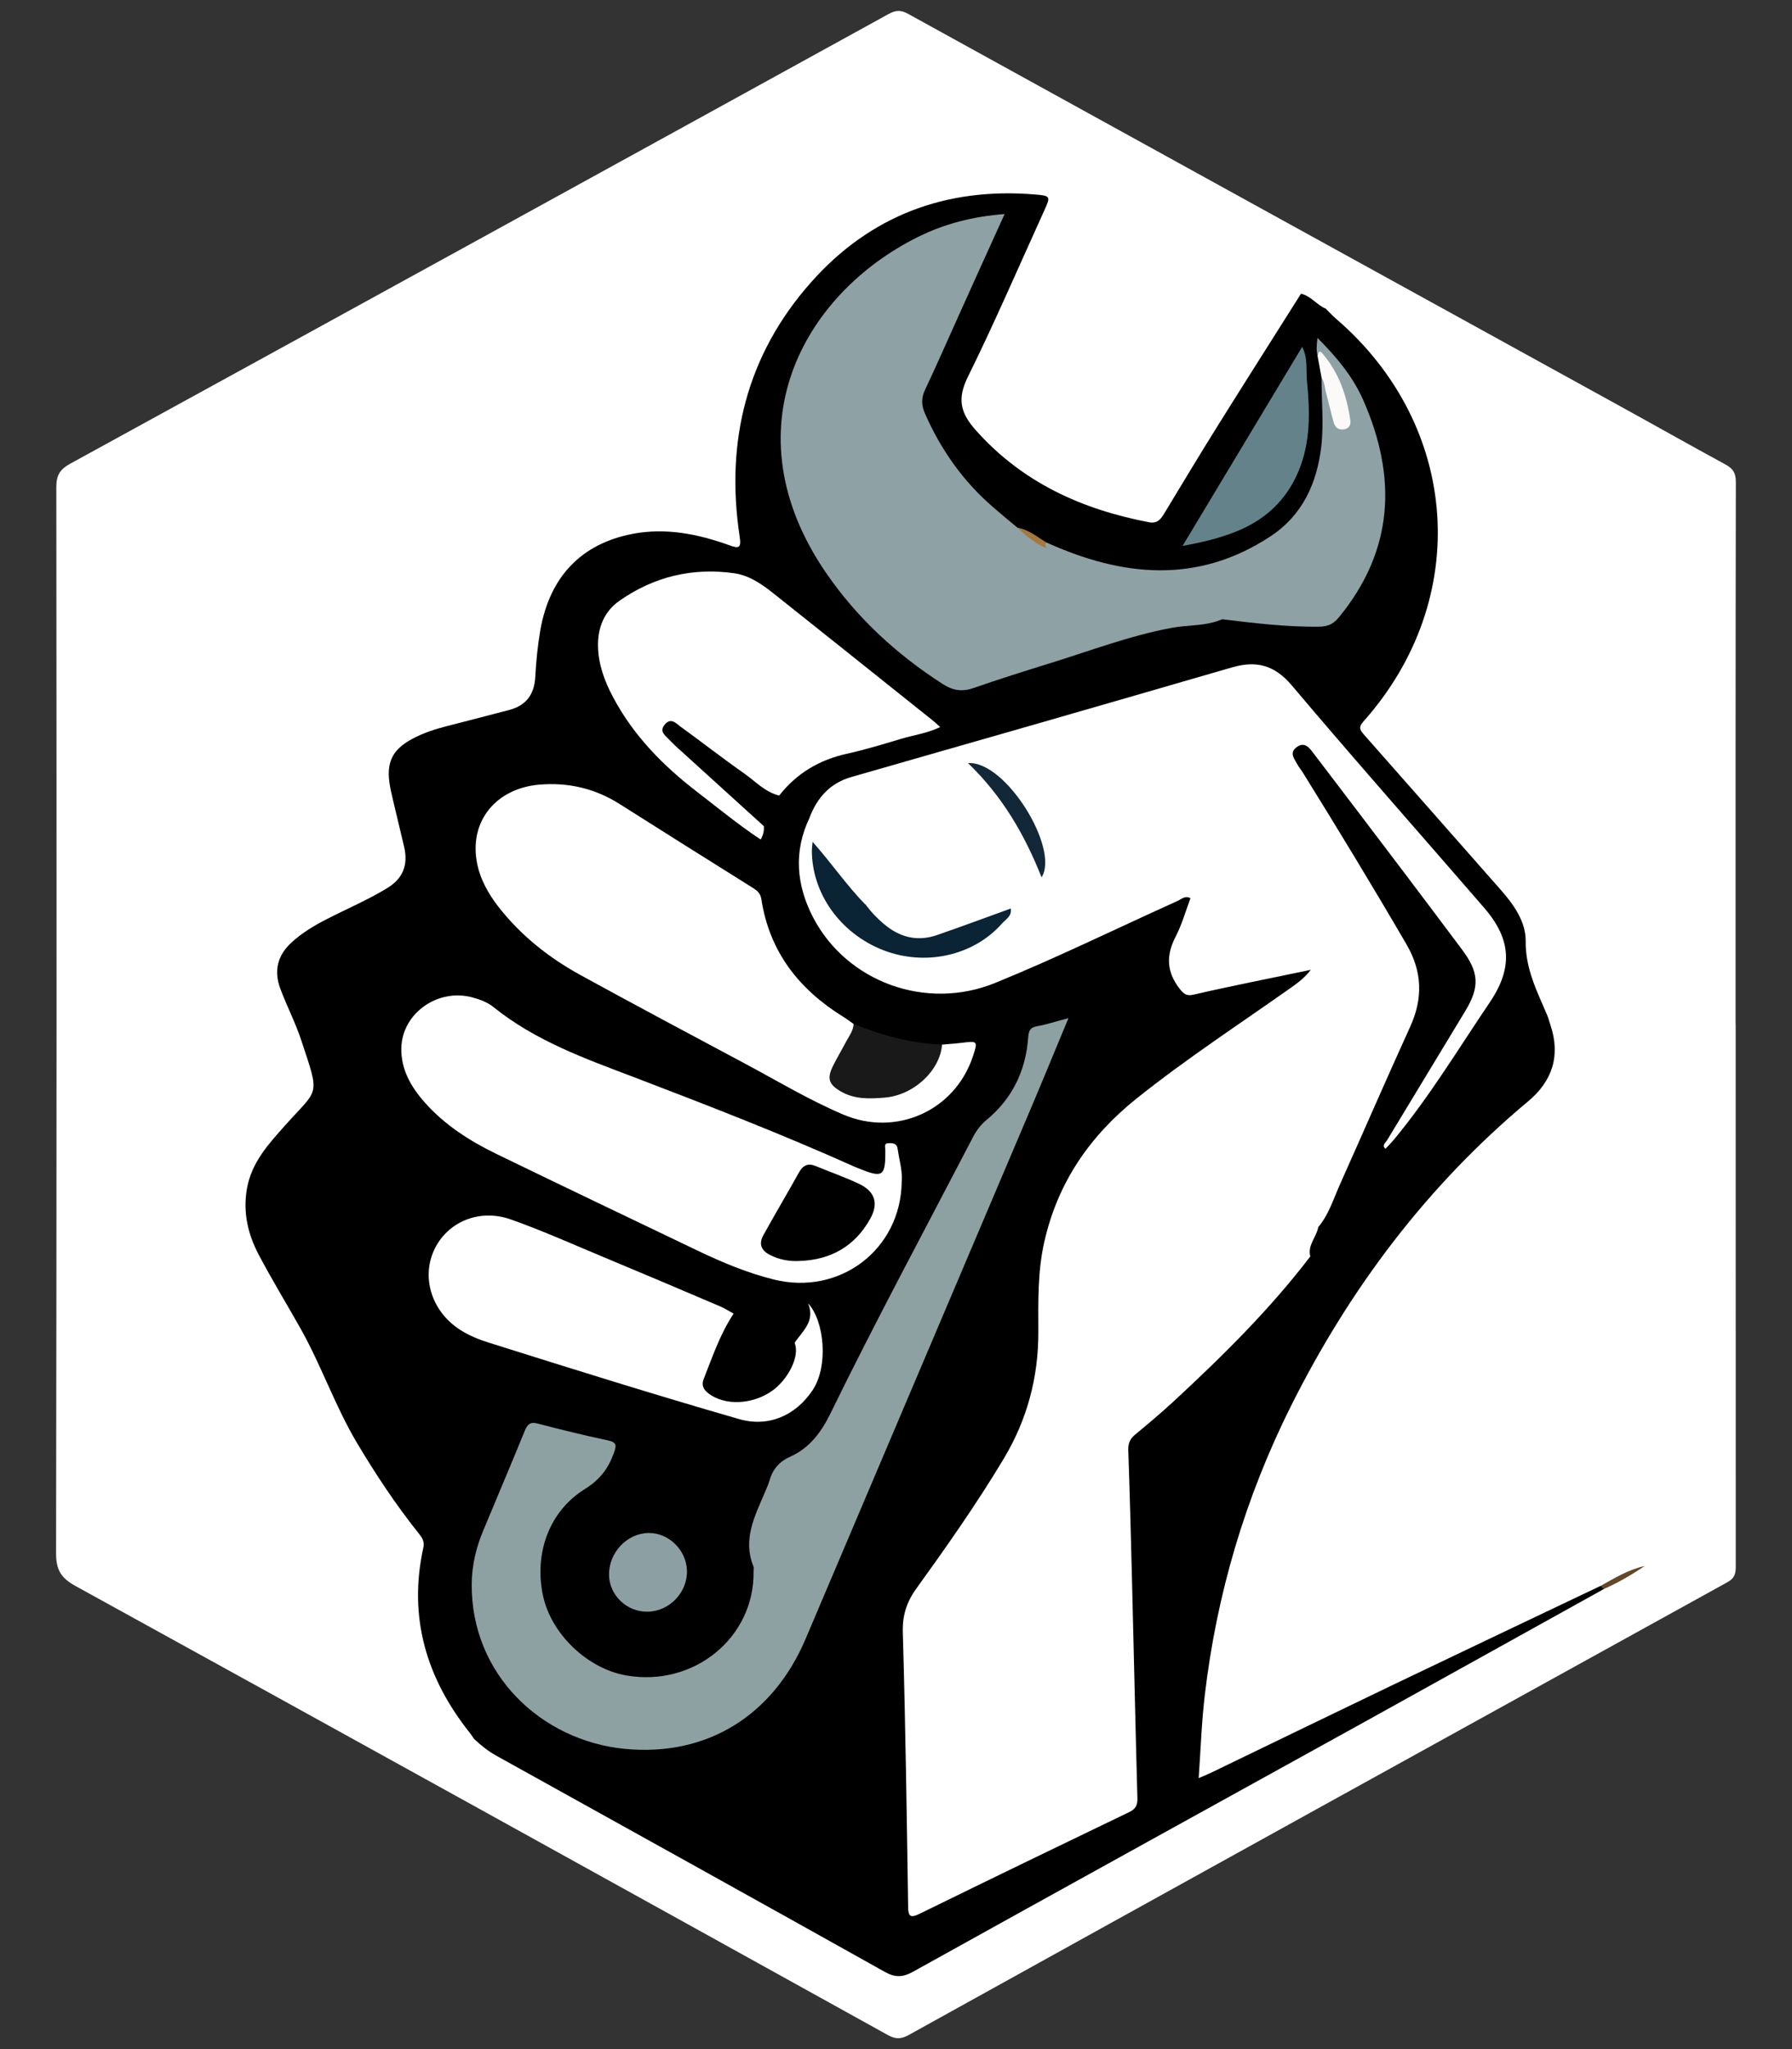 <svg width="21" height="24" viewBox="0 0 21 24" fill="none" xmlns="http://www.w3.org/2000/svg">
<rect x="0" y="0" width="21" height="24" fill="#333333" stroke="none"/>
<g clip-path="url(#clip0_1_259)">
<path d="M20.34 11.992C20.34 14.108 20.34 16.224 20.341 18.341C20.341 18.424 20.333 18.482 20.244 18.531C17.043 20.297 13.843 22.065 10.645 23.837C10.553 23.887 10.491 23.883 10.402 23.834C7.232 22.078 4.061 20.323 0.885 18.576C0.715 18.482 0.657 18.388 0.657 18.193C0.664 14.03 0.664 9.867 0.66 5.703C0.66 5.565 0.704 5.496 0.823 5.431C4.023 3.678 7.221 1.921 10.417 0.162C10.502 0.116 10.561 0.117 10.645 0.164C13.41 1.689 16.177 3.211 18.943 4.734C19.369 4.968 19.791 5.207 20.218 5.439C20.306 5.486 20.342 5.537 20.342 5.643C20.338 7.759 20.339 9.876 20.339 11.992L20.34 11.992Z" fill="white"/>
<path d="M15.246 3.44C15.363 3.466 15.431 3.573 15.538 3.616C15.837 3.783 16.045 4.043 16.243 4.31C16.66 4.874 16.883 5.51 16.889 6.211C16.895 7.027 16.613 7.746 16.098 8.376C15.976 8.525 15.973 8.523 16.094 8.664C16.588 9.241 17.089 9.811 17.597 10.375C17.816 10.619 17.948 10.904 17.935 11.241C17.931 11.343 17.956 11.436 18.004 11.527C18.093 11.698 18.172 11.874 18.224 12.062C18.322 12.412 18.199 12.688 17.947 12.917C17.69 13.15 17.417 13.367 17.177 13.619C16.438 14.396 15.811 15.255 15.308 16.205C14.942 16.898 14.652 17.619 14.446 18.373C14.263 19.04 14.142 19.718 14.119 20.412C14.118 20.436 14.116 20.461 14.115 20.486C14.113 20.567 14.045 20.671 14.12 20.723C14.182 20.766 14.262 20.68 14.333 20.648C14.782 20.449 15.219 20.223 15.662 20.011C16.643 19.541 17.618 19.062 18.604 18.602C18.653 18.579 18.7 18.549 18.759 18.56C18.782 18.569 18.8 18.583 18.794 18.612C17.867 19.126 16.94 19.642 16.012 20.156C14.243 21.134 12.471 22.11 10.703 23.092C10.581 23.16 10.493 23.165 10.368 23.095C8.854 22.248 7.336 21.407 5.819 20.565C5.723 20.512 5.638 20.445 5.559 20.37C5.504 20.362 5.476 20.319 5.446 20.28C4.963 19.659 4.76 18.966 4.907 18.185C4.924 18.094 4.91 18.022 4.852 17.95C4.347 17.328 3.969 16.631 3.651 15.899C3.511 15.574 3.311 15.282 3.135 14.976C3.006 14.752 2.888 14.525 2.85 14.262C2.812 14.003 2.862 13.769 2.998 13.55C3.144 13.316 3.343 13.127 3.523 12.922C3.618 12.813 3.637 12.703 3.607 12.565C3.55 12.3 3.438 12.057 3.333 11.81C3.31 11.755 3.285 11.701 3.266 11.645C3.164 11.344 3.221 11.143 3.469 10.946C3.598 10.843 3.743 10.767 3.889 10.693C4.102 10.585 4.319 10.487 4.522 10.36C4.686 10.258 4.733 10.122 4.701 9.942C4.666 9.751 4.615 9.564 4.568 9.377C4.546 9.29 4.538 9.202 4.53 9.112C4.508 8.869 4.628 8.72 4.831 8.613C5.068 8.488 5.326 8.437 5.583 8.379C5.719 8.348 5.852 8.311 5.984 8.265C6.137 8.211 6.212 8.102 6.231 7.943C6.256 7.727 6.258 7.508 6.308 7.294C6.446 6.707 6.802 6.335 7.394 6.222C7.722 6.159 8.057 6.183 8.38 6.29C8.418 6.302 8.455 6.315 8.493 6.327C8.626 6.368 8.639 6.362 8.618 6.232C8.58 6.004 8.583 5.776 8.587 5.548C8.6 4.755 8.869 4.049 9.349 3.427C9.866 2.759 10.561 2.384 11.39 2.251C11.635 2.212 11.884 2.214 12.131 2.239C12.316 2.258 12.35 2.324 12.269 2.498C11.958 3.164 11.661 3.836 11.352 4.503C11.274 4.671 11.29 4.795 11.406 4.936C11.82 5.441 12.35 5.765 12.967 5.955C13.1 5.996 13.237 6.021 13.372 6.055C13.498 6.088 13.574 6.052 13.642 5.94C13.95 5.436 14.254 4.928 14.57 4.429C14.764 4.123 14.962 3.819 15.161 3.516C15.182 3.483 15.202 3.447 15.247 3.44H15.246Z" fill="black"/>
<path d="M15.246 3.44C14.926 3.948 14.603 4.454 14.285 4.963C14.067 5.312 13.854 5.665 13.641 6.018C13.599 6.087 13.558 6.134 13.466 6.117C12.675 5.966 11.976 5.65 11.43 5.033C11.254 4.834 11.217 4.67 11.34 4.419C11.658 3.774 11.943 3.113 12.241 2.458C12.312 2.301 12.311 2.293 12.131 2.278C11.087 2.191 10.197 2.525 9.504 3.307C8.75 4.157 8.499 5.169 8.668 6.286C8.69 6.426 8.653 6.424 8.546 6.386C8.177 6.253 7.797 6.178 7.407 6.254C6.807 6.372 6.442 6.758 6.332 7.38C6.301 7.56 6.283 7.744 6.273 7.927C6.262 8.133 6.166 8.263 5.969 8.315C5.724 8.38 5.479 8.442 5.235 8.505C5.095 8.541 4.958 8.586 4.831 8.654C4.579 8.79 4.512 8.952 4.582 9.268C4.631 9.485 4.686 9.702 4.736 9.919C4.784 10.126 4.727 10.286 4.539 10.401C4.309 10.542 4.062 10.645 3.824 10.768C3.678 10.843 3.538 10.927 3.416 11.039C3.25 11.191 3.208 11.374 3.285 11.58C3.361 11.784 3.463 11.979 3.531 12.186C3.752 12.854 3.737 12.738 3.342 13.18C3.147 13.399 2.949 13.613 2.894 13.92C2.845 14.199 2.905 14.456 3.032 14.696C3.187 14.99 3.361 15.274 3.524 15.564C3.767 15.997 3.928 16.47 4.182 16.898C4.401 17.265 4.636 17.621 4.903 17.955C4.943 18.005 4.978 18.049 4.961 18.127C4.782 18.94 4.996 19.657 5.507 20.298C5.525 20.321 5.541 20.346 5.558 20.371C5.491 20.422 5.445 20.358 5.4 20.333C4.101 19.618 2.805 18.897 1.505 18.184C1.35 18.099 1.287 18.009 1.287 17.821C1.294 13.912 1.294 10.003 1.289 6.094C1.289 5.94 1.335 5.862 1.473 5.786C3.114 4.89 4.75 3.985 6.388 3.083C7.531 2.455 8.675 1.828 9.819 1.201C10.019 1.091 10.22 0.984 10.417 0.869C10.494 0.824 10.556 0.822 10.636 0.866C11.866 1.552 13.098 2.235 14.33 2.917C14.638 3.088 14.952 3.246 15.246 3.441L15.246 3.44Z" fill="white"/>
<path d="M18.756 18.575C17.95 18.959 17.143 19.341 16.338 19.727C15.623 20.07 14.909 20.417 14.194 20.762C14.155 20.781 14.114 20.797 14.047 20.826C14.071 20.489 14.081 20.173 14.118 19.86C14.257 18.672 14.593 17.539 15.128 16.469C15.816 15.094 16.723 13.888 17.908 12.899C18.192 12.662 18.29 12.364 18.169 12.005C18.156 11.968 18.147 11.929 18.132 11.892C18.013 11.613 17.875 11.347 17.879 11.022C17.881 10.793 17.738 10.594 17.584 10.419C17.051 9.816 16.521 9.211 15.988 8.609C15.94 8.554 15.914 8.523 15.977 8.451C17.255 7.018 17.113 4.983 15.654 3.731C15.613 3.696 15.577 3.655 15.538 3.617C15.635 3.609 15.707 3.669 15.784 3.711C16.558 4.135 17.33 4.562 18.103 4.988C18.602 5.263 19.102 5.539 19.603 5.811C19.663 5.844 19.693 5.883 19.689 5.951C19.685 6 19.688 6.05 19.688 6.1C19.688 10.033 19.687 13.966 19.693 17.899C19.693 18.071 19.654 18.179 19.487 18.235C19.412 18.26 19.345 18.306 19.274 18.342C19.14 18.389 19.022 18.471 18.894 18.531C18.849 18.552 18.807 18.574 18.757 18.575L18.756 18.575Z" fill="white"/>
<path d="M18.756 18.575C18.922 18.483 19.084 18.383 19.273 18.342C19.121 18.445 18.962 18.538 18.793 18.612C18.78 18.6 18.768 18.587 18.756 18.575Z" fill="#644629"/>
<path d="M15.355 14.716C14.877 15.342 14.318 15.892 13.741 16.425C13.598 16.556 13.45 16.681 13.301 16.804C13.242 16.853 13.22 16.905 13.222 16.983C13.24 17.509 13.254 18.035 13.267 18.561C13.288 19.395 13.306 20.23 13.329 21.064C13.331 21.145 13.307 21.188 13.233 21.224C12.414 21.618 11.597 22.013 10.781 22.413C10.666 22.469 10.643 22.449 10.642 22.326C10.626 21.258 10.611 20.19 10.58 19.123C10.574 18.921 10.623 18.766 10.739 18.605C11.096 18.11 11.448 17.61 11.762 17.086C12.037 16.628 12.17 16.131 12.168 15.597C12.167 15.245 12.159 14.893 12.238 14.545C12.395 13.851 12.77 13.305 13.321 12.865C13.904 12.399 14.528 11.993 15.136 11.563C15.216 11.507 15.293 11.447 15.361 11.359C15.133 11.406 14.903 11.453 14.674 11.501C14.446 11.549 14.218 11.596 13.991 11.649C13.912 11.668 13.877 11.649 13.824 11.581C13.668 11.38 13.664 11.187 13.779 10.966C13.851 10.827 13.894 10.671 13.951 10.52C13.886 10.486 13.843 10.533 13.798 10.553C13.088 10.873 12.387 11.217 11.666 11.511C10.853 11.844 9.923 11.501 9.529 10.746C9.333 10.37 9.296 9.971 9.489 9.574C9.545 9.563 9.568 9.605 9.59 9.643C9.749 9.915 9.93 10.173 10.104 10.435C10.136 10.482 10.184 10.528 10.15 10.595C10.069 10.611 10.038 10.545 9.999 10.498C9.859 10.325 9.714 10.156 9.577 9.97C9.511 10.34 9.847 10.889 10.33 11.079C10.922 11.311 11.508 11.134 11.844 10.623C11.872 10.577 11.921 10.562 11.967 10.545C12.728 10.258 13.481 9.95 14.234 9.642C14.289 9.62 14.345 9.599 14.4 9.579C14.523 9.535 14.621 9.565 14.707 9.663C15.169 10.197 15.543 10.783 15.758 11.461C15.989 12.184 15.966 12.906 15.75 13.628C15.675 13.88 15.568 14.12 15.483 14.369C15.466 14.494 15.377 14.593 15.355 14.717L15.355 14.716Z" fill="white"/>
<path d="M10.148 10.602C10.026 10.348 9.851 10.127 9.696 9.893C9.626 9.787 9.585 9.661 9.488 9.573C9.579 9.34 9.727 9.172 9.979 9.1C11.464 8.676 12.949 8.249 14.433 7.818C14.722 7.734 14.935 7.787 15.14 8.03C15.88 8.906 16.641 9.764 17.391 10.631C17.712 11.001 17.731 11.336 17.459 11.739C17.092 12.281 16.754 12.843 16.334 13.349C16.303 13.386 16.268 13.421 16.235 13.456C16.185 13.403 16.181 13.401 16.228 13.327C16.317 13.189 16.398 13.047 16.485 12.908C16.714 12.542 16.94 12.174 17.154 11.799C17.28 11.579 17.278 11.375 17.118 11.163C16.547 10.407 15.978 9.648 15.399 8.897C15.36 8.846 15.318 8.748 15.242 8.797C15.155 8.855 15.238 8.93 15.274 8.988C15.704 9.679 16.131 10.372 16.531 11.081C16.687 11.357 16.72 11.638 16.599 11.938C16.432 12.353 16.247 12.76 16.065 13.168C15.902 13.53 15.745 13.895 15.569 14.251C15.544 14.301 15.539 14.382 15.448 14.374C15.496 14.15 15.603 13.947 15.675 13.731C16.05 12.613 15.906 11.558 15.307 10.554C15.127 10.251 14.911 9.974 14.691 9.7C14.59 9.574 14.483 9.583 14.351 9.637C13.737 9.888 13.121 10.135 12.506 10.382C12.287 10.47 12.065 10.555 11.845 10.642C11.832 10.671 11.81 10.692 11.783 10.702C11.499 10.804 11.226 10.935 10.932 11.005C10.607 11.082 10.241 10.886 10.148 10.603V10.602Z" fill="white"/>
<path d="M14.322 7.253C14.133 7.336 13.926 7.317 13.729 7.354C13.235 7.446 12.767 7.626 12.289 7.773C11.996 7.864 11.703 7.956 11.413 8.057C11.277 8.105 11.17 8.091 11.043 8.009C10.502 7.66 10.039 7.234 9.675 6.702C8.542 5.042 9.393 3.453 10.758 2.775C11.071 2.62 11.404 2.535 11.773 2.507C11.585 2.92 11.406 3.315 11.228 3.711C11.099 3.995 10.975 4.282 10.841 4.564C10.794 4.663 10.797 4.749 10.841 4.847C11.028 5.271 11.289 5.64 11.641 5.943C11.734 6.024 11.829 6.102 11.924 6.181C12.049 6.247 12.156 6.34 12.282 6.405C12.889 6.734 13.509 7.029 14.191 7.168C14.244 7.179 14.299 7.193 14.322 7.253H14.322Z" fill="#8EA1A4"/>
<path d="M12.521 11.925C12.364 12.302 12.222 12.649 12.075 12.995C11.197 15.062 10.318 17.129 9.44 19.197C9.061 20.088 8.29 20.576 7.325 20.484C6.348 20.39 5.518 19.614 5.528 18.55C5.53 18.335 5.579 18.128 5.662 17.929C5.824 17.54 5.989 17.152 6.148 16.762C6.179 16.689 6.207 16.649 6.299 16.673C6.572 16.744 6.846 16.812 7.122 16.87C7.233 16.893 7.224 16.933 7.193 17.021C7.127 17.203 7.027 17.333 6.853 17.441C6.435 17.701 6.258 18.194 6.363 18.688C6.459 19.139 6.884 19.545 7.341 19.624C8.133 19.761 8.843 19.179 8.831 18.404C8.831 18.384 8.836 18.362 8.829 18.345C8.703 18.035 8.841 17.766 8.957 17.494C8.978 17.444 9.002 17.394 9.017 17.342C9.056 17.206 9.133 17.117 9.269 17.057C9.485 16.96 9.624 16.774 9.727 16.565C10.263 15.469 10.842 14.395 11.405 13.313C11.445 13.238 11.493 13.174 11.56 13.118C11.863 12.868 12.021 12.541 12.049 12.151C12.055 12.077 12.069 12.034 12.152 12.02C12.264 12 12.372 11.964 12.52 11.925H12.521Z" fill="#8DA1A3"/>
<path d="M11.04 12.235C11.114 12.228 11.189 12.224 11.262 12.215C11.46 12.19 11.461 12.191 11.4 12.376C11.189 13.009 10.502 13.319 9.881 13.054C9.479 12.883 9.105 12.657 8.72 12.452C8.082 12.111 7.443 11.772 6.809 11.424C6.436 11.22 6.106 10.96 5.842 10.622C5.719 10.464 5.622 10.29 5.587 10.091C5.503 9.612 5.816 9.233 6.321 9.19C6.659 9.162 6.971 9.234 7.258 9.415C7.778 9.744 8.298 10.072 8.819 10.397C8.873 10.431 8.911 10.462 8.922 10.53C9.016 11.147 9.363 11.589 9.883 11.91C9.924 11.935 9.963 11.965 10.003 11.993C10.046 12.067 10.002 12.128 9.969 12.186C9.912 12.285 9.855 12.384 9.808 12.488C9.745 12.631 9.768 12.694 9.905 12.764C10.269 12.949 10.82 12.746 10.977 12.367C10.995 12.322 11.001 12.271 11.041 12.235L11.04 12.235Z" fill="white"/>
<path d="M10.567 13.837C10.559 14.635 9.84 15.179 9.067 14.986C8.758 14.909 8.466 14.787 8.179 14.65C7.393 14.273 6.605 13.898 5.821 13.517C5.507 13.365 5.213 13.178 4.979 12.914C4.816 12.731 4.697 12.524 4.703 12.273C4.714 11.868 5.127 11.577 5.528 11.68C5.62 11.704 5.71 11.737 5.784 11.796C6.275 12.192 6.859 12.4 7.439 12.62C8.3 12.949 9.159 13.282 10 13.659C10.018 13.667 10.037 13.675 10.055 13.682C10.348 13.801 10.377 13.782 10.375 13.471C10.375 13.433 10.352 13.388 10.421 13.389C10.468 13.389 10.51 13.394 10.519 13.454C10.538 13.586 10.577 13.716 10.568 13.837H10.567Z" fill="white"/>
<path d="M8.952 9.677C8.955 9.728 8.947 9.775 8.914 9.833C8.655 9.661 8.416 9.465 8.172 9.277C7.77 8.968 7.421 8.614 7.182 8.161C7.084 7.976 7.012 7.783 7.008 7.568C7.004 7.349 7.082 7.161 7.257 7.038C7.663 6.753 8.118 6.644 8.609 6.715C8.791 6.742 8.938 6.85 9.078 6.961C9.7 7.455 10.319 7.951 10.94 8.446C10.963 8.464 10.983 8.485 11.018 8.516C10.867 8.588 10.712 8.609 10.565 8.652C10.352 8.716 10.139 8.781 9.921 8.829C9.599 8.901 9.335 9.058 9.131 9.318C9.046 9.356 8.989 9.298 8.93 9.256C8.625 9.036 8.32 8.815 8.019 8.588C7.987 8.564 7.957 8.538 7.921 8.52C7.894 8.505 7.864 8.494 7.839 8.518C7.805 8.55 7.825 8.582 7.847 8.61C7.871 8.642 7.9 8.669 7.928 8.697C8.218 8.981 8.523 9.249 8.829 9.516C8.881 9.561 8.944 9.598 8.952 9.677L8.952 9.677Z" fill="white"/>
<path d="M9.312 15.728C9.401 15.591 9.557 15.48 9.47 15.265C9.661 15.472 9.712 16.002 9.521 16.285C9.32 16.584 9.001 16.719 8.661 16.621C7.676 16.337 6.698 16.031 5.72 15.723C5.606 15.687 5.497 15.642 5.396 15.578C5.067 15.37 4.936 14.978 5.084 14.648C5.233 14.316 5.612 14.15 5.987 14.283C6.341 14.408 6.686 14.562 7.033 14.707C7.504 14.903 7.973 15.102 8.442 15.302C8.496 15.325 8.545 15.358 8.597 15.386C8.571 15.551 8.465 15.683 8.412 15.836C8.383 15.92 8.342 16 8.312 16.084C8.26 16.228 8.287 16.295 8.432 16.349C8.657 16.432 8.86 16.371 9.047 16.239C9.222 16.115 9.282 15.929 9.312 15.728V15.728Z" fill="white"/>
<path d="M14.323 7.253C14.008 7.154 13.682 7.091 13.374 6.966C12.99 6.811 12.616 6.637 12.261 6.421C12.232 6.387 12.233 6.365 12.264 6.354C13.152 6.756 14.035 6.845 14.891 6.28C15.262 6.035 15.434 5.661 15.484 5.226C15.515 4.958 15.485 4.691 15.487 4.424C15.571 4.444 15.554 4.522 15.573 4.578C15.609 4.685 15.613 4.802 15.656 4.908C15.669 4.941 15.691 4.971 15.731 4.97C15.767 4.969 15.785 4.939 15.779 4.908C15.727 4.634 15.675 4.359 15.441 4.168C15.424 4.107 15.429 4.046 15.439 3.958C15.667 4.185 15.854 4.412 15.975 4.685C16.373 5.589 16.336 6.444 15.689 7.232C15.626 7.309 15.56 7.338 15.462 7.34C15.079 7.345 14.701 7.299 14.323 7.253L14.323 7.253Z" fill="#8EA1A4"/>
<path d="M15.448 14.373C15.571 14.227 15.625 14.046 15.701 13.876C15.977 13.26 16.245 12.641 16.525 12.027C16.677 11.694 16.668 11.38 16.483 11.062C16.088 10.384 15.681 9.714 15.267 9.048C15.246 9.015 15.22 8.984 15.201 8.949C15.167 8.885 15.107 8.817 15.194 8.752C15.285 8.684 15.34 8.753 15.389 8.818C15.747 9.287 16.104 9.757 16.46 10.227C16.685 10.524 16.908 10.822 17.131 11.119C17.332 11.387 17.344 11.556 17.171 11.842C16.866 12.348 16.558 12.852 16.253 13.358C16.236 13.386 16.191 13.414 16.234 13.456C16.055 13.673 15.928 13.924 15.783 14.162C15.661 14.363 15.568 14.586 15.355 14.716C15.32 14.584 15.428 14.49 15.448 14.373L15.448 14.373Z" fill="black"/>
<path d="M13.858 6.394C14.334 5.602 14.792 4.84 15.26 4.062C15.329 4.198 15.304 4.333 15.316 4.459C15.351 4.815 15.361 5.171 15.22 5.512C15.078 5.857 14.828 6.089 14.485 6.226C14.292 6.303 14.092 6.352 13.858 6.394Z" fill="#64828A"/>
<path d="M9.311 15.728C9.379 15.884 9.232 16.163 9.043 16.294C8.81 16.454 8.493 16.465 8.303 16.321C8.242 16.275 8.219 16.221 8.245 16.155C8.349 15.892 8.439 15.624 8.597 15.386C8.854 15.459 9.085 15.589 9.311 15.728Z" fill="black"/>
<path d="M11.04 12.235C11.016 12.54 10.706 12.83 10.364 12.856C10.192 12.87 10.017 12.877 9.858 12.786C9.711 12.702 9.688 12.632 9.763 12.482C9.809 12.389 9.863 12.3 9.911 12.208C9.947 12.139 10 12.076 10.003 11.992C10.336 12.129 10.679 12.22 11.041 12.235H11.04Z" fill="#191919"/>
<path d="M7.589 18.877C7.344 18.881 7.138 18.682 7.137 18.442C7.136 18.183 7.347 17.96 7.598 17.955C7.834 17.951 8.042 18.152 8.05 18.393C8.059 18.649 7.846 18.873 7.59 18.877H7.589Z" fill="#8CA0A3"/>
<path d="M8.952 9.677C8.61 9.367 8.269 9.057 7.927 8.747C7.898 8.72 7.869 8.692 7.842 8.663C7.797 8.614 7.723 8.57 7.788 8.489C7.861 8.398 7.923 8.473 7.978 8.513C8.227 8.693 8.469 8.883 8.721 9.059C8.853 9.152 8.966 9.278 9.131 9.318C9.071 9.438 9.012 9.558 8.952 9.677V9.677Z" fill="black"/>
<path d="M15.44 4.168C15.453 4.144 15.45 4.085 15.5 4.143C15.693 4.369 15.784 4.639 15.825 4.928C15.831 4.973 15.81 5.017 15.755 5.028C15.69 5.04 15.648 5.011 15.63 4.951C15.598 4.837 15.572 4.721 15.541 4.606C15.524 4.545 15.525 4.478 15.487 4.424C15.471 4.339 15.456 4.254 15.44 4.168Z" fill="#FBFAF8"/>
<path d="M12.264 6.354C12.234 6.375 12.261 6.399 12.261 6.421C12.131 6.366 12.025 6.277 11.924 6.181C12.055 6.202 12.154 6.289 12.264 6.354H12.264Z" fill="#A47840"/>
<path d="M10.148 10.602C10.221 10.696 10.303 10.781 10.397 10.853C10.575 10.989 10.772 11.025 10.983 10.951C11.272 10.851 11.558 10.745 11.845 10.641C11.861 10.73 11.784 10.769 11.74 10.819C11.405 11.196 10.842 11.319 10.351 11.129C9.848 10.933 9.513 10.465 9.514 9.958C9.514 9.936 9.518 9.913 9.523 9.86C9.75 10.117 9.928 10.378 10.148 10.602H10.148Z" fill="#0A2335"/>
<path d="M11.344 8.938C11.783 8.906 12.42 9.939 12.206 10.276C12.008 9.777 11.748 9.327 11.344 8.938Z" fill="#122737"/>
<path d="M9.37 14.769C9.248 14.776 9.133 14.754 9.024 14.699C8.919 14.647 8.89 14.568 8.945 14.468C9.082 14.221 9.226 13.978 9.363 13.732C9.41 13.649 9.468 13.62 9.558 13.657C9.727 13.727 9.9 13.787 10.065 13.865C10.255 13.954 10.3 14.096 10.195 14.28C10.015 14.599 9.733 14.757 9.37 14.769H9.37Z" fill="black"/>
</g>
<defs>
<clipPath id="clip0_1_259">
<rect width="19.871" height="24" fill="white" transform="translate(0.565)"/>
</clipPath>
</defs>
</svg>
